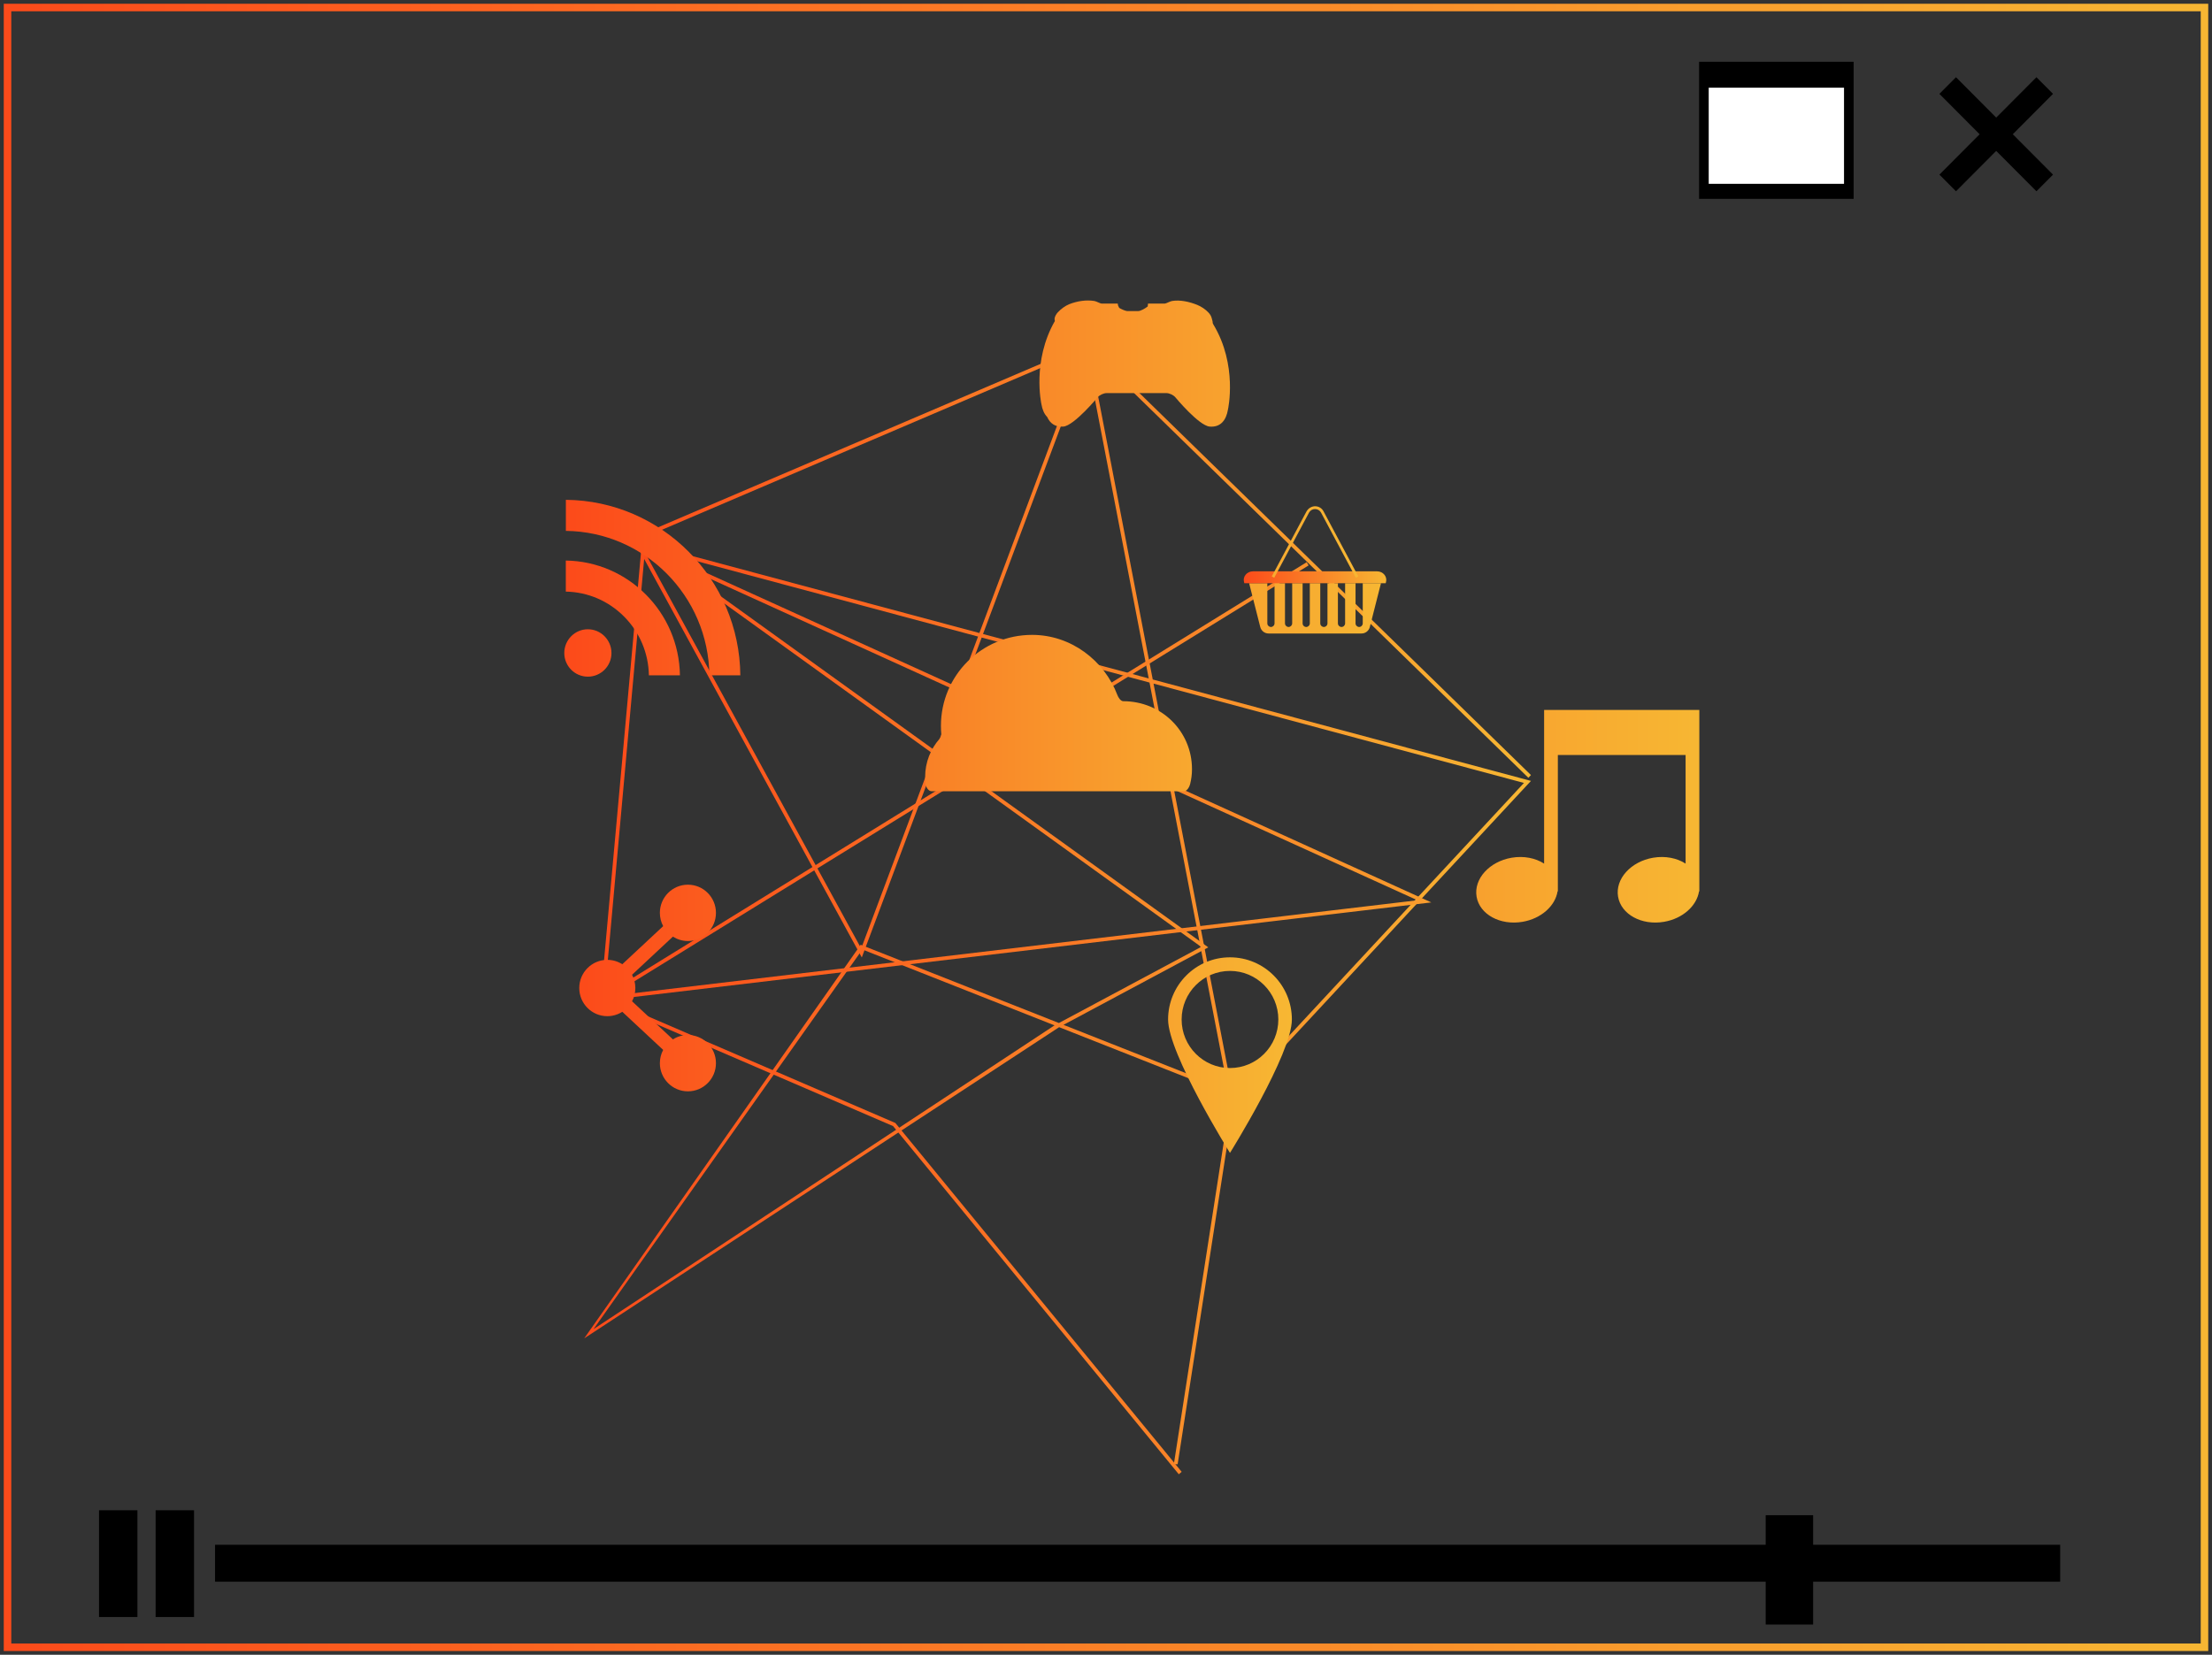 <svg xmlns="http://www.w3.org/2000/svg" width="294" height="220" viewBox="0 0 294 220">
  <rect x="0" y="0" width="294" height="220" fill="#333333" stroke="none"/>
  <defs>
    <linearGradient id="ai-precampaign-adv-a" x1="0%" y1="50%" y2="50%">
      <stop offset="0%" stop-color="#FC4A1A"/>
      <stop offset="100%" stop-color="#F7B733"/>
    </linearGradient>
  </defs>
  <g fill="none" fill-rule="evenodd" transform="translate(1 1)">
    <polygon stroke="url(#ai-precampaign-adv-a)" points="0 218 292 218 292 0 0 0"/>
    <g fill="url(#ai-precampaign-adv-a)" transform="translate(74 38)">
      <path d="M55.654,45.288 L77.677,51.194 L69.442,8.482 L55.654,45.288 Z M10.271,33.636 L39.459,87.098 L54.994,45.63 L10.271,33.636 Z M78.318,51.887 L88.889,106.712 L127.549,65.091 L78.318,51.885 L78.318,51.887 Z M88.586,107.771 L88.495,107.29 L77.783,51.744 L55.477,45.761 L39.542,88.292 L9.272,32.848 L55.171,45.159 L69.595,6.653 L78.213,51.337 L128.482,64.821 L128.196,65.129 L88.586,107.771 Z"/>
      <path d="M9.584,32.34 L9.174,32.515 L84.65,86.889 L65.739,97.008 L39.395,86.604 L2.649,138.933 L65.771,97.561 L88.625,106.587 L81.016,155.669 L81.521,155.669 L89.15,106.466 L89.181,106.267 L66.35,97.252 L85.595,86.95 L10.186,32.627 L69.568,7.246 L128.135,64.405 L128.482,64.043 L69.795,6.767 L69.676,6.653 L9.584,32.34 Z M39.621,87.233 L65.159,97.32 L3.891,137.701 L39.621,87.233 Z"/>
      <path d="M4.835 93.641L3.974 94.174 5.034 94.047 43.7 110.712 81.675 157 82.057 156.678 44.042 110.344 44.004 110.299 6.029 93.928 115.237 80.975 64.041 57.696 98.93 36.17 98.674 35.741 63.49 57.447 10.305 33.263 4.835 93.641zM10.734 34.009L62.979 57.767 5.364 93.315 10.734 34.009zM63.526 58.014L113.393 80.688 6.17 93.405 63.526 58.014zM150.861 79.142C150.867 79.011 150.869 78.879 150.861 78.747L150.861 55.387 130.23 55.387 130.23 75.815C129.091 75.081 127.542 74.758 125.917 75.033 122.944 75.54 120.856 77.859 121.255 80.212 121.653 82.565 124.385 84.062 127.357 83.555 129.852 83.132 131.718 81.428 132.018 79.498L132.056 79.498 132.056 79.142C132.064 79.011 132.064 78.879 132.056 78.747L132.056 61.372 149.035 61.372 149.035 75.815C147.895 75.081 146.347 74.758 144.72 75.033 141.75 75.54 139.661 77.859 140.059 80.212 140.458 82.565 143.19 84.062 146.16 83.555 148.658 83.132 150.522 81.428 150.822 79.498L150.861 79.498 150.861 79.142z"/>
      <path d="M88.478 102.994C84.929 102.994 82.052 100.104 82.052 96.538 82.052 92.973 84.929 90.081 88.478 90.081 92.028 90.081 94.905 92.973 94.905 96.538 94.905 100.104 92.028 102.994 88.478 102.994M88.478 88.275C83.936 88.275 80.252 91.975 80.252 96.538 80.252 101.102 88.478 114.278 88.478 114.278 88.478 114.278 96.705 101.102 96.705 96.538 96.705 91.975 93.022 88.275 88.478 88.275M74.3 54.225L74.294 54.225C73.948 54.225 73.636 53.729 73.513 53.403 71.777 48.815 67.358 45.406 62.178 45.406 55.485 45.406 50.06 50.783 50.06 57.509 50.06 57.884 50.076 58.219 50.11 58.586 50.13 58.816 50.053 59.021 49.902 59.195 48.696 60.552 47.962 62.332 47.962 64.296 47.962 64.464 47.968 64.945 47.98 65.11 48.01 65.543 48.37 66.194 48.805 66.194L82.38 66.194C82.762 66.194 83.096 65.617 83.183 65.244 83.344 64.566 83.429 63.991 83.429 63.26 83.429 58.197 79.341 54.225 74.3 54.225M6.27 47.815C6.27 49.556 4.867 50.961 3.133 50.961 1.404 50.961-0 49.556-0 47.815-0 46.081 1.404 44.66 3.133 44.66 4.867 44.66 6.27 46.081 6.27 47.815M15.37 50.784L11.245 50.784C11.19 47.828 10.027 45.062 7.951 42.974 5.873 40.883 3.129 39.709.202 39.653L.202 35.524C8.517 35.638 15.257 42.419 15.37 50.784"/>
      <path d="M23.399 50.784L19.282 50.784C19.169 40.246 10.677 31.694.21 31.58L.21 27.451C12.946 27.567 23.286 37.969 23.399 50.784M86.256 4.114C86.218 4.054 86.2 3.994 86.178 3.936 86.206 3.793 86.097 3.497 86.057 3.324 85.996 3.042 85.831 2.781 85.638 2.571 85.243 2.14 84.651 1.741 84.116 1.53 83.081 1.118 81.875.837 80.776 1.015 80.502 1.059 79.978 1.362 79.811 1.362L77.589 1.362C77.577 1.362 77.569 1.55 77.562 1.555 77.554 1.561 77.548 1.741 77.548 1.741 77.228 1.985 76.636 2.36 76.234 2.36L74.909 2.36C74.575 2.36 74.11 2.134 73.779 1.947 73.713 1.909 73.649 1.653 73.596 1.613 73.596 1.613 73.58 1.362 73.55 1.362L71.416 1.362C71.249 1.362 70.729 1.059 70.453 1.015 69.354.837 68.148 1.033 67.113 1.442 66.578 1.655 65.986 2.096 65.591 2.529 65.398 2.737 65.231 3.02 65.172 3.302 65.15 3.402 65.166 3.549 65.205 3.675 62.146 9.008 63.409 14.698 63.409 14.698 63.526 15.424 63.779 16.029 64.182 16.436 64.564 17.292 65.259 17.803 66.33 17.713 67.764 17.593 70.886 13.825 70.886 13.825 71.142 13.516 71.68 13.263 72.082 13.263L80.021 13.261C80.423 13.261 80.963 13.514 81.221 13.825 81.221 13.825 84.339 17.591 85.779 17.713 87.218 17.835 87.985 16.871 88.213 15.426 88.213 15.426 89.538 9.531 86.256 4.114M106.119 38.538C106.123 38.564 106.125 38.59 106.125 38.618L106.125 43.873C106.125 44.136 105.91 44.354 105.648 44.354 105.383 44.354 105.167 44.136 105.167 43.873L105.167 38.618C105.167 38.59 105.171 38.564 105.175 38.538L103.772 38.538C103.776 38.564 103.78 38.59 103.78 38.618L103.78 43.873C103.78 44.136 103.566 44.354 103.301 44.354 103.039 44.354 102.824 44.136 102.824 43.873L102.824 38.618C102.824 38.59 102.826 38.564 102.83 38.538L101.428 38.538C101.434 38.564 101.436 38.59 101.436 38.618L101.436 43.873C101.436 44.136 101.219 44.354 100.955 44.354 100.695 44.354 100.478 44.136 100.478 43.873L100.478 38.618C100.478 38.59 100.48 38.564 100.486 38.538L99.083 38.538C99.087 38.564 99.089 38.59 99.089 38.618L99.089 43.873C99.089 44.136 98.875 44.354 98.612 44.354 98.348 44.354 98.132 44.136 98.132 43.873L98.132 38.618C98.132 38.59 98.135 38.564 98.139 38.538L96.737 38.538C96.741 38.564 96.745 38.59 96.745 38.618L96.745 43.873C96.745 44.136 96.53 44.354 96.266 44.354 96.004 44.354 95.789 44.136 95.789 43.873L95.789 38.618C95.789 38.59 95.791 38.564 95.795 38.538L94.394 38.538C94.398 38.564 94.4 38.59 94.4 38.618L94.4 43.873C94.4 44.136 94.184 44.354 93.921 44.354 93.659 44.354 93.443 44.136 93.443 43.873L93.443 38.618C93.443 38.59 93.447 38.564 93.451 38.538L91.023 38.538 92.503 44.36C92.632 44.867 93.085 45.222 93.605 45.222L105.962 45.222C106.482 45.222 106.935 44.867 107.066 44.36L108.547 38.538 106.119 38.538z"/>
      <path d="M109.215,38.384 C109.414,37.66 108.83,36.957 108.031,36.957 L91.53,36.957 C90.732,36.957 90.148,37.66 90.346,38.384 L90.386,38.54 L109.174,38.54 L109.215,38.384 Z"/>
      <path d="M105.22 37.808C105.212 37.81 105.204 37.808 105.2 37.802L100.587 29.16C100.426 28.859 100.126 28.678 99.784 28.678 99.442 28.678 99.142 28.859 98.98 29.16L94.366 37.802C94.362 37.808 94.354 37.81 94.348 37.808L94.044 37.644C94.038 37.64 94.034 37.633 94.038 37.625L98.632 29.025C98.878 28.564 99.367 28.268 99.884 28.308 100.323 28.34 100.704 28.588 100.915 28.985L105.528 37.625C105.532 37.633 105.53 37.64 105.522 37.644L105.22 37.808zM16.431 98.602C15.698 98.602 15.017 98.817 14.438 99.185L9.008 94.117C9.287 93.592 9.445 92.992 9.445 92.355 9.445 91.716 9.287 91.118 9.008 90.591L14.438 85.524C15.017 85.891 15.698 86.108 16.431 86.108 18.49 86.108 20.159 84.43 20.159 82.362 20.159 80.295 18.49 78.618 16.431 78.618 14.373 78.618 12.704 80.295 12.704 82.362 12.704 83.001 12.863 83.6 13.143 84.127L7.711 89.194C7.135 88.827 6.453 88.611 5.718 88.611 3.66 88.611 1.991 90.286 1.991 92.355 1.991 94.423 3.66 96.099 5.718 96.099 6.453 96.099 7.135 95.884 7.711 95.516L13.143 100.584C12.863 101.109 12.704 101.709 12.704 102.346 12.704 104.416 14.373 106.092 16.431 106.092 18.49 106.092 20.159 104.416 20.159 102.346 20.159 100.278 18.49 98.602 16.431 98.602"/>
    </g>
    <g transform="translate(12 7)">
      <polygon fill="#000" points="212.829 18.437 233.37 18.437 233.37 .213 212.829 .213"/>
      <polygon fill="#FFF" points="214.108 16.44 232.091 16.44 232.091 3.659 214.108 3.659"/>
      <polygon fill="#000" points="259.869 15.217 257.666 17.43 244.769 4.479 246.973 2.266"/>
      <polygon fill="#000" points="244.769 15.217 246.973 17.43 259.869 4.479 257.666 2.266"/>
      <polygon fill="#000" points=".16 206.979 5.265 206.979 5.265 192.788 .16 192.788"/>
      <polygon fill="#000" points="7.683 206.979 12.788 206.979 12.788 192.788 7.683 192.788"/>
      <polygon fill="#000" points="15.582 202.285 260.82 202.285 260.82 197.375 15.582 197.375"/>
      <polygon fill="#000" points="221.681 207.978 227.986 207.978 227.986 193.445 221.681 193.445"/>
    </g>
  </g>
</svg>
